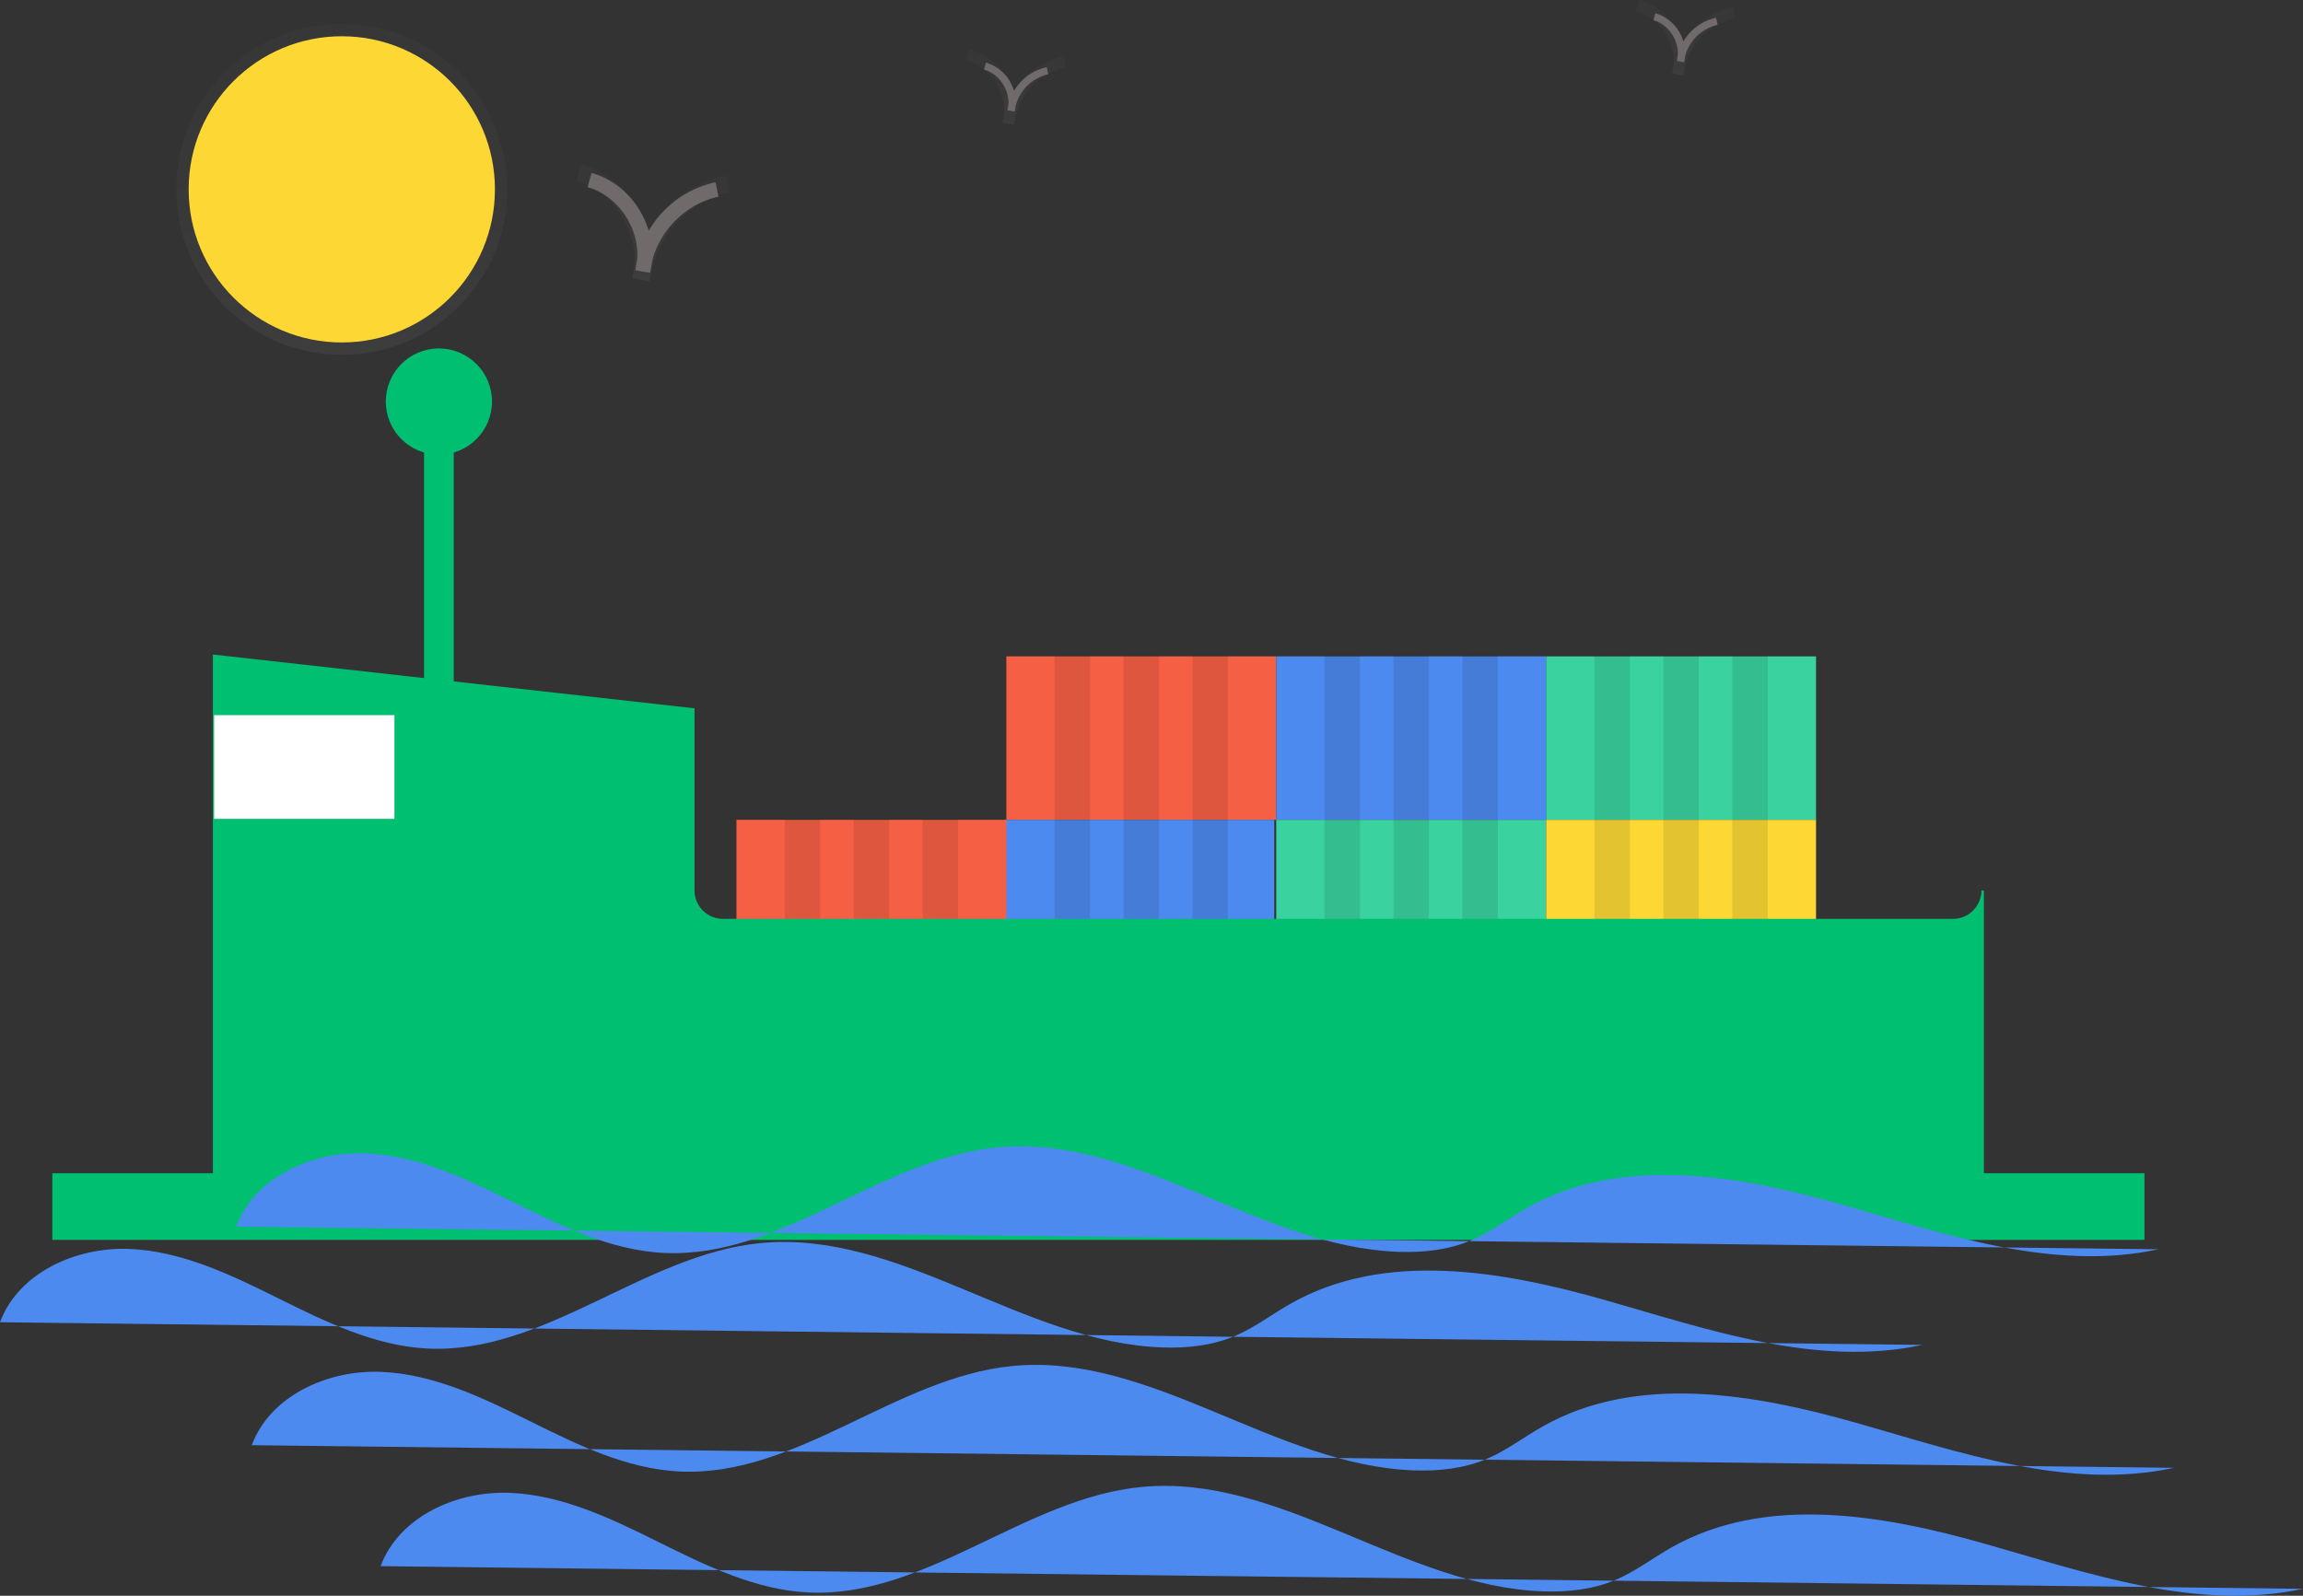 <svg id="bb6491d8-974c-4727-a107-afc356bed175" data-name="Layer 1" xmlns="http://www.w3.org/2000/svg" xmlns:xlink="http://www.w3.org/1999/xlink" width="932.375" height="646.22" viewBox="0 0 932.375 646.22"><rect x="0" y="0" width="932.375" height="646.22" fill="#333333" stroke="none"/><defs><linearGradient id="b10df757-55e5-4d99-9006-dc7249c3a778" x1="401.199" y1="238.812" x2="401.199" y2="191.492" gradientUnits="userSpaceOnUse"><stop offset="0" stop-color="gray" stop-opacity="0.25"/><stop offset="0.535" stop-color="gray" stop-opacity="0.12"/><stop offset="1" stop-color="gray" stop-opacity="0.1"/></linearGradient><linearGradient id="b7455b34-8431-4804-9964-905371e7992b" x1="548.199" y1="175.413" x2="548.199" y2="144.89" xlink:href="#b10df757-55e5-4d99-9006-dc7249c3a778"/><linearGradient id="a8bee007-5617-4059-9c68-754326cfe534" x1="819.199" y1="155.413" x2="819.199" y2="124.89" xlink:href="#b10df757-55e5-4d99-9006-dc7249c3a778"/><linearGradient id="b5786f2b-186c-4311-b51e-a01aadf48633" x1="138.375" y1="143.683" x2="138.375" y2="9.683" xlink:href="#b10df757-55e5-4d99-9006-dc7249c3a778"/></defs><title>Container ship</title><rect x="172.188" y="163.11" width="11" height="147" fill="#01bf71" stroke="#01bf71" stroke-miterlimit="10"/><rect x="407.42" y="265.808" width="109.268" height="66.199" fill="#f55f44"/><rect x="516.688" y="265.808" width="109.268" height="66.199" fill="#4d8af0"/><rect x="625.956" y="265.808" width="109.268" height="66.199" fill="#3ad29f"/><rect x="406.623" y="332.007" width="109.268" height="66.199" fill="#4d8af0"/><rect x="298.152" y="332.007" width="109.268" height="66.199" fill="#f55f44"/><rect x="516.688" y="332.007" width="109.268" height="66.199" fill="#3ad29f"/><rect x="625.956" y="332.007" width="109.268" height="66.199" fill="#fdd835"/><g opacity="0.1"><rect x="426.961" y="265.409" width="14.356" height="66.199"/><rect x="454.876" y="265.409" width="14.356" height="66.199"/><rect x="482.791" y="265.409" width="14.356" height="66.199"/></g><g opacity="0.1"><rect x="536.229" y="265.409" width="14.356" height="66.199"/><rect x="564.144" y="265.409" width="14.356" height="66.199"/><rect x="592.059" y="265.409" width="14.356" height="66.199"/></g><g opacity="0.1"><rect x="645.496" y="265.409" width="14.356" height="66.199"/><rect x="673.412" y="265.409" width="14.356" height="66.199"/><rect x="701.327" y="265.409" width="14.356" height="66.199"/></g><g opacity="0.1"><rect x="426.961" y="331.608" width="14.356" height="66.199"/><rect x="454.876" y="331.608" width="14.356" height="66.199"/><rect x="482.791" y="331.608" width="14.356" height="66.199"/></g><g opacity="0.1"><rect x="317.693" y="331.608" width="14.356" height="66.199"/><rect x="345.608" y="331.608" width="14.356" height="66.199"/><rect x="373.523" y="331.608" width="14.356" height="66.199"/></g><g opacity="0.1"><rect x="536.229" y="331.608" width="14.356" height="66.199"/><rect x="564.144" y="331.608" width="14.356" height="66.199"/><rect x="592.059" y="331.608" width="14.356" height="66.199"/></g><g opacity="0.1"><rect x="645.496" y="331.608" width="14.356" height="66.199"/><rect x="673.412" y="331.608" width="14.356" height="66.199"/><rect x="701.327" y="331.608" width="14.356" height="66.199"/></g><rect x="21.688" y="475.61" width="846" height="26" fill="#01bf71" stroke="#01bf71" stroke-miterlimit="10"/><path d="M927.5,497.5h-498a12.035,12.035,0,0,1-12-12V412.176L223.5,390.5v223h716v-128A12.035,12.035,0,0,1,927.5,497.5Z" transform="translate(-136.812 -124.89)" fill="#01bf71" stroke="#01bf71" stroke-miterlimit="10"/><rect x="86.688" y="289.61" width="73" height="42" fill="#fff"/><circle cx="177.688" cy="162.61" r="21" fill="#01bf71" stroke="#01bf71" stroke-miterlimit="10"/><path d="M232.429,621.629c7.436-20.076,30.819-30.532,52.211-29.695s41.318,10.502,60.494,20.022,39.032,19.278,60.415,20.327c47.519,2.33,87.509-38.126,134.863-42.717,56.293-5.458,106.251,40.385,162.776,42.273,9.941.332,20.079-.767,29.234-4.657,7.968-3.386,14.912-8.751,22.437-13.031,37.979-21.6,85.483-13.445,127.501-1.468s85.637,27.32,128.349,18.119" transform="translate(-136.812 -124.89)" fill="#4d8af0"/><path d="M136.812,660.35c7.436-20.076,30.819-30.532,52.211-29.695s41.318,10.502,60.494,20.022,39.032,19.278,60.415,20.327c47.519,2.33,87.509-38.126,134.863-42.717,56.293-5.458,106.251,40.385,162.776,42.273,9.941.332,20.079-.767,29.234-4.657,7.968-3.386,14.911-8.751,22.437-13.031,37.979-21.6,85.483-13.445,127.501-1.468S872.382,678.725,915.094,669.524" transform="translate(-136.812 -124.89)" fill="#4d8af0"/><path d="M238.751,710.134c7.436-20.076,30.819-30.532,52.211-29.695s41.318,10.502,60.494,20.022,39.032,19.278,60.415,20.327c47.519,2.33,87.509-38.126,134.863-42.717,56.293-5.458,106.251,40.385,162.776,42.273,9.941.332,20.079-.767,29.234-4.657,7.968-3.386,14.912-8.751,22.437-13.031,37.979-21.6,85.483-13.445,127.501-1.468s85.637,27.32,128.349,18.119" transform="translate(-136.812 -124.89)" fill="#4d8af0"/><path d="M290.906,759.128c7.436-20.076,30.819-30.532,52.211-29.695s41.318,10.502,60.494,20.022,39.032,19.278,60.415,20.327c47.519,2.33,87.509-38.126,134.863-42.717,56.293-5.458,106.251,40.385,162.776,42.273,9.941.332,20.079-.767,29.234-4.657,7.968-3.386,14.912-8.751,22.437-13.031,37.979-21.6,85.483-13.445,127.501-1.468s85.637,27.32,128.349,18.119" transform="translate(-136.812 -124.89)" fill="#4d8af0"/><g opacity="0.5"><path d="M399.761,238.812l-6.895-1.22a44.531,44.531,0,0,1,.832-5.07c1.17-14.781-9.079-30.335-23.488-34.258l1.844-6.773c13.129,3.574,23.255,14.561,27.096,27.357a48.519,48.519,0,0,1,31.65-22.948l1.388,6.881c-15.104,3.046-27.943,15.89-31.534,30.858A35.469,35.469,0,0,1,399.761,238.812Z" transform="translate(-136.812 -124.89)" fill="url(#b10df757-55e5-4d99-9006-dc7249c3a778)"/></g><path d="M399.969,235.376l-5.894-1.043a38.063,38.063,0,0,1,.711-4.333c1-12.635-7.761-25.93-20.078-29.283l1.576-5.789c11.223,3.055,19.878,12.447,23.162,23.384a41.473,41.473,0,0,1,27.054-19.616l1.187,5.882c-12.911,2.604-23.885,13.583-26.955,26.377A30.317,30.317,0,0,1,399.969,235.376Z" transform="translate(-136.812 -124.89)" fill="#706a6a"/><g opacity="0.5"><path d="M547.271,175.413l-4.447-.787a28.726,28.726,0,0,1,.537-3.27c.755-9.534-5.856-19.567-15.151-22.098l1.189-4.369c8.469,2.305,15,9.393,17.478,17.646a31.296,31.296,0,0,1,20.415-14.802l.895,4.439c-9.743,1.965-18.024,10.25-20.34,19.905A22.878,22.878,0,0,1,547.271,175.413Z" transform="translate(-136.812 -124.89)" fill="url(#b7455b34-8431-4804-9964-905371e7992b)"/></g><g opacity="0.5"><path d="M818.271,155.413l-4.447-.787a28.726,28.726,0,0,1,.537-3.27c.755-9.534-5.856-19.567-15.151-22.098l1.189-4.369c8.469,2.305,15,9.393,17.478,17.646a31.296,31.296,0,0,1,20.415-14.802l.895,4.439c-9.743,1.965-18.024,10.25-20.34,19.905A22.878,22.878,0,0,1,818.271,155.413Z" transform="translate(-136.812 -124.89)" fill="url(#a8bee007-5617-4059-9c68-754326cfe534)"/></g><path d="M547.596,170.069l-2.89-.511a18.664,18.664,0,0,1,.349-2.125c.491-6.196-3.806-12.715-9.845-14.359l.773-2.839A16.856,16.856,0,0,1,547.34,161.701a20.337,20.337,0,0,1,13.266-9.619l.582,2.884a17.712,17.712,0,0,0-13.217,12.934A14.866,14.866,0,0,1,547.596,170.069Z" transform="translate(-136.812 -124.89)" fill="#706a6a"/><path d="M818.596,150.069l-2.89-.511a18.664,18.664,0,0,1,.349-2.125c.491-6.196-3.806-12.715-9.845-14.359l.773-2.839A16.856,16.856,0,0,1,818.34,141.701a20.337,20.337,0,0,1,13.266-9.619l.582,2.884a17.712,17.712,0,0,0-13.217,12.934A14.866,14.866,0,0,1,818.596,150.069Z" transform="translate(-136.812 -124.89)" fill="#706a6a"/><g opacity="0.5"><circle cx="138.375" cy="76.683" r="67" fill="url(#b5786f2b-186c-4311-b51e-a01aadf48633)"/></g><circle cx="138.375" cy="76.683" r="62" fill="#fdd835"/></svg>